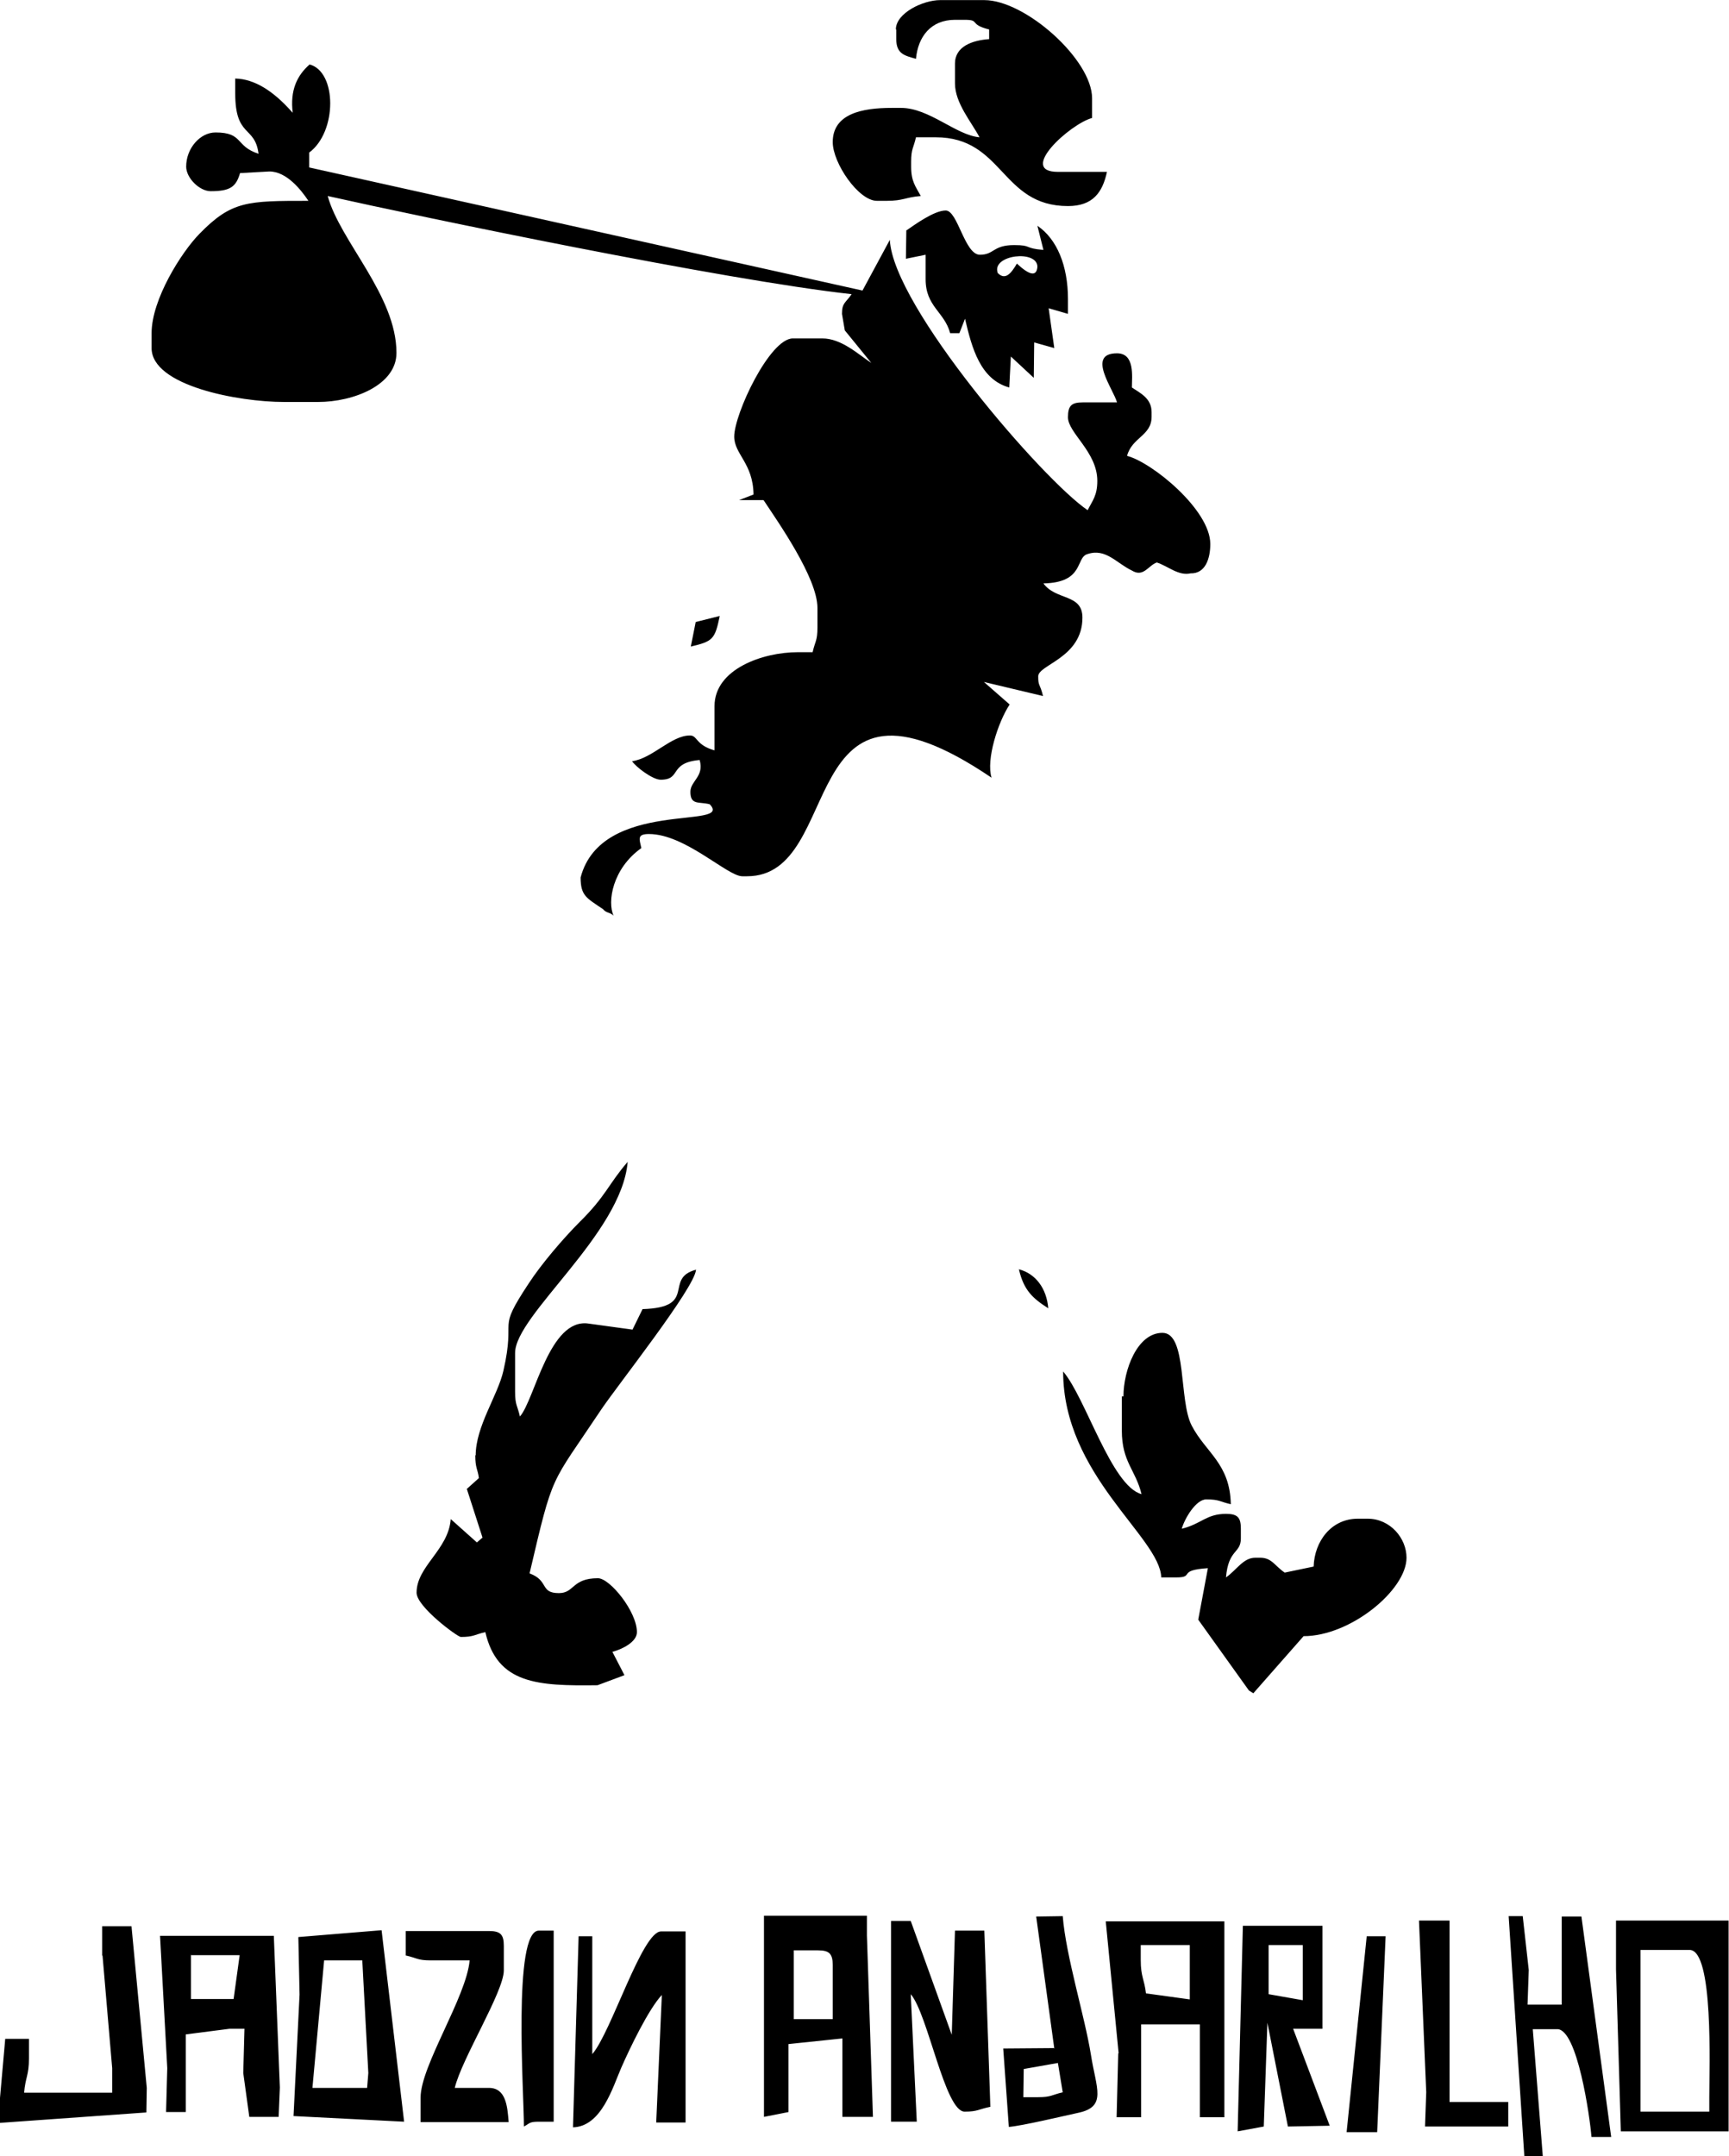 <?xml version="1.0" encoding="UTF-8"?>
<!DOCTYPE svg PUBLIC "-//W3C//DTD SVG 1.1//EN" "http://www.w3.org/Graphics/SVG/1.1/DTD/svg11.dtd">
<!-- Creator: CorelDRAW -->
<svg xmlns="http://www.w3.org/2000/svg" xml:space="preserve" width="18.75mm" height="23.37mm" version="1.1" style="shape-rendering:geometricPrecision; text-rendering:geometricPrecision; image-rendering:optimizeQuality; fill-rule:evenodd; clip-rule:evenodd"
viewBox="0 0 43 53.59"
 xmlns:xlink="http://www.w3.org/1999/xlink"
 xmlns:xodm="http://www.corel.com/coreldraw/odm/2003">
 <defs>
  <style type="text/css">
   <![CDATA[
    .fil0 {fill:black}
   ]]>
  </style>
 </defs>
 <g id="Camada_x0020_1">
  <path class="fil0" d="M22.29 0.73l0 0.24c0,0.37 0.21,0.41 0.49,0.49 0.05,-0.55 0.37,-0.97 0.97,-0.97l0.24 0c0.4,0 0.09,0.11 0.61,0.24l0 0.24c-0.42,0.03 -0.85,0.18 -0.85,0.61l0 0.49c0,0.49 0.41,0.96 0.61,1.34 -0.58,-0.05 -1.25,-0.73 -1.95,-0.73l-0.24 0c-0.72,0 -1.46,0.14 -1.46,0.85 0,0.52 0.64,1.46 1.1,1.46l0.24 0c0.42,0 0.47,-0.09 0.85,-0.12 -0.13,-0.24 -0.24,-0.36 -0.24,-0.73l0 -0.12c0,-0.33 0.06,-0.34 0.12,-0.61l0.49 0c1.69,0 1.62,1.71 3.29,1.71 0.62,0 0.86,-0.34 0.97,-0.85l-1.22 0c-1.01,0 0.3,-1.19 0.85,-1.34l0 -0.49c0,-0.96 -1.66,-2.44 -2.68,-2.44l-1.1 0c-0.42,0 -1.1,0.32 -1.1,0.73zm-15.03 2.05c-0.46,-0.52 -0.93,-0.82 -1.41,-0.83l0 0.37c0,1.11 0.49,0.79 0.58,1.5 -0.59,-0.19 -0.37,-0.53 -1.07,-0.53 -0.38,0 -0.73,0.39 -0.73,0.85 0,0.28 0.33,0.61 0.61,0.61 0.49,0 0.63,-0.11 0.73,-0.45l0.73 -0.04c0.43,0 0.79,0.46 0.97,0.73 -1.52,0 -1.91,-0 -2.71,0.82 -0.45,0.46 -1.19,1.63 -1.19,2.47l0 0.37c0,0.94 2.17,1.34 3.29,1.34l0.85 0c0.88,0 1.95,-0.42 1.95,-1.22 0,-1.43 -1.4,-2.77 -1.71,-3.9 2.32,0.52 9.85,2.09 13.03,2.44 -0.15,0.22 -0.24,0.21 -0.24,0.49l0.07 0.41 0.66 0.81c-0.32,-0.21 -0.74,-0.61 -1.22,-0.61l-0.73 0c-0.58,0 -1.46,1.88 -1.46,2.44 0,0.44 0.47,0.66 0.48,1.44l-0.36 0.14 0.61 0c0.35,0.53 1.34,1.93 1.34,2.68l0 0.49c0,0.33 -0.06,0.34 -0.12,0.61l-0.37 0c-0.87,0 -2.07,0.42 -2.07,1.34l0 1.1c-0.47,-0.13 -0.42,-0.37 -0.61,-0.37 -0.47,0 -0.93,0.57 -1.44,0.64 0.09,0.14 0.51,0.46 0.71,0.46 0.53,0 0.19,-0.42 0.97,-0.49 0.12,0.41 -0.23,0.52 -0.23,0.79 0,0.34 0.21,0.24 0.48,0.31 0.62,0.64 -2.69,-0.16 -3.21,1.82 0,0.46 0.15,0.51 0.56,0.79 0.08,0.1 0.17,0.07 0.26,0.16 -0.16,-0.34 -0.03,-1.17 0.69,-1.68 -0.05,-0.23 -0.11,-0.35 0.19,-0.35 0.9,0 1.95,1.05 2.32,1.05l0.12 0c2.48,0 1.12,-5.81 6.08,-2.45 -0.14,-0.45 0.16,-1.38 0.45,-1.82l-0.64 -0.56 1.47 0.35c-0.08,-0.33 -0.12,-0.23 -0.12,-0.49 0,-0.29 1.1,-0.46 1.1,-1.46 0,-0.6 -0.66,-0.42 -0.97,-0.85 1.03,-0.02 0.79,-0.65 1.1,-0.73 0.45,-0.15 0.72,0.23 1.1,0.41 0.29,0.18 0.41,-0.13 0.62,-0.2 0.28,0.09 0.54,0.34 0.84,0.27 0.37,0.01 0.49,-0.37 0.49,-0.73 0,-0.85 -1.45,-2.03 -2.07,-2.19 0.12,-0.46 0.61,-0.5 0.61,-0.97l0 -0.12c0,-0.34 -0.28,-0.47 -0.49,-0.61 0,-0.27 0.08,-0.85 -0.37,-0.85 -0.77,0 -0.09,0.89 0,1.22l-0.85 0c-0.28,0 -0.37,0.08 -0.37,0.37 0,0.39 0.73,0.86 0.73,1.58 0,0.37 -0.12,0.49 -0.24,0.73 -1.1,-0.74 -4.84,-5.06 -4.92,-6.72l-0.68 1.26 -13.76 -3.06 0 -0.37c0.7,-0.52 0.69,-2.01 0.01,-2.19 -0.31,0.27 -0.49,0.64 -0.42,1.2zm10.04 12.69l-0.12 0.6c0.55,-0.13 0.6,-0.18 0.72,-0.76l-0.6 0.15zm8.77 17.05c-0.04,-0.49 -0.31,-0.86 -0.73,-0.97 0.12,0.52 0.34,0.72 0.73,0.97zm-14.25 3.65c0,0.33 0.06,0.34 0.09,0.57l-0.3 0.27 0.39 1.21 -0.14 0.12 -0.65 -0.58c-0.06,0.77 -0.85,1.17 -0.85,1.83 0,0.35 1.02,1.1 1.1,1.1 0.33,0 0.34,-0.06 0.61,-0.12 0.3,1.29 1.3,1.34 2.79,1.32l0.67 -0.25 -0.3 -0.58c0.23,-0.06 0.61,-0.24 0.61,-0.49 0,-0.51 -0.67,-1.34 -0.97,-1.34 -0.65,0 -0.58,0.37 -0.97,0.37 -0.48,0 -0.24,-0.31 -0.73,-0.49 0.6,-2.56 0.5,-2.15 1.78,-4.07 0.41,-0.61 2.33,-3.03 2.36,-3.48 -0.82,0.22 0.06,0.94 -1.33,0.98l-0.25 0.51 -1.09 -0.15c-0.98,-0.15 -1.34,1.89 -1.71,2.31 -0.06,-0.27 -0.12,-0.28 -0.12,-0.61l0 -0.97c0,-0.94 2.65,-2.96 2.8,-4.75 -0.47,0.54 -0.54,0.85 -1.19,1.49 -0.41,0.41 -0.95,1.04 -1.27,1.53 -0.82,1.24 -0.31,0.77 -0.63,2.17 -0.14,0.62 -0.69,1.38 -0.69,2.11zm16.08 -1.46l0 0.85c0,0.78 0.34,0.97 0.49,1.58 -0.75,-0.2 -1.39,-2.4 -1.95,-3.05 0,2.58 2.41,4.12 2.44,5.12l0.37 0c0.48,0 0.01,-0.18 0.79,-0.23l-0.24 1.28 1.26 1.76 0.11 0.07 1.25 -1.42c1.17,0 2.56,-1.15 2.56,-1.95 0,-0.48 -0.4,-0.97 -0.97,-0.97l-0.24 0c-0.66,0 -1.08,0.56 -1.1,1.19l-0.72 0.15c-0.25,-0.17 -0.32,-0.37 -0.61,-0.37l-0.12 0c-0.3,0 -0.46,0.3 -0.73,0.49 0.06,-0.71 0.37,-0.59 0.37,-0.97l0 -0.24c0,-0.28 -0.08,-0.37 -0.37,-0.37 -0.49,0 -0.61,0.25 -1.1,0.37 0.07,-0.25 0.35,-0.73 0.61,-0.73 0.33,0 0.34,0.06 0.61,0.12 -0.02,-1.01 -0.62,-1.28 -0.97,-1.95 -0.33,-0.62 -0.11,-2.31 -0.73,-2.31 -0.63,0 -0.97,0.93 -0.97,1.58zm-5.36 -28.99l-0.01 0.71 0.49 -0.1 0 0.61c0,0.68 0.47,0.81 0.61,1.34l0.23 -0 0.14 -0.36c0.17,0.73 0.38,1.51 1.1,1.71l0.04 -0.77 0.57 0.53 0.01 -0.88 0.5 0.14 -0.14 -0.99 0.48 0.14 0 -0.37c0,-0.82 -0.27,-1.49 -0.76,-1.82l0.15 0.6c-0.5,-0.04 -0.27,-0.12 -0.73,-0.12 -0.53,0 -0.49,0.24 -0.85,0.24 -0.38,0 -0.55,-1.1 -0.85,-1.1 -0.29,0 -0.78,0.36 -0.97,0.49zm2.27 1.06c0.19,0.2 0.34,0.01 0.48,-0.23 0.3,0.28 0.49,0.34 0.51,0.08 -0,-0.43 -1.13,-0.3 -0.99,0.14zm6.74 41.57l0.85 0 -0 1.37 -0.85 -0.15 0 -1.22zm-0.77 4.63l0.65 -0.12 0.09 -2.58 0.51 2.58 1.04 -0.02 -0.91 -2.41 0.73 0 0 -2.56 -1.98 -0 -0.13 5.12zm-4.96 -0.85l-0.37 0 0.01 -0.7 0.85 -0.15 0.12 0.73c-0.27,0.06 -0.28,0.12 -0.61,0.12zm0.41 -1.22l-1.28 0.01 0.14 1.95c0.34,-0.03 1.31,-0.26 1.72,-0.35 0.73,-0.15 0.45,-0.61 0.32,-1.45 -0.15,-0.94 -0.62,-2.44 -0.7,-3.44l-0.66 0.01 0.45 3.28zm9.24 1.1l-0.03 0.85 2.07 0 0 -0.61 -1.46 0 0 -4.51 -0.76 0 0.18 4.26zm-15.74 -3.53l0.61 0c0.28,0 0.37,0.08 0.37,0.37l0 1.34 -0.97 0 0 -1.71zm-0.73 4.14l0.61 -0.12 0 -1.69 1.34 -0.14 0 1.95 0.76 -0 -0.15 -4.51 0 -0.49 -2.56 0 0 4.99zm-5.97 0.24c0.15,-0.08 0.13,-0.12 0.37,-0.12l0.37 0 0 -4.75 -0.37 0c-0.65,0 -0.37,4.04 -0.37,4.87zm27.77 -4.39l1.22 0c0.6,0 0.49,2.92 0.49,3.65l0 0.37 -1.71 0 0 -4.02zm-0.61 0.49l0.12 4.02 2.68 0 0 -5.24 -2.8 0 0 1.22zm-18.03 3.78l0.64 -0 -0.15 -3.17c0.43,0.5 0.85,2.92 1.34,2.92 0.33,0 0.34,-0.06 0.64,-0.12l-0.15 -4.38 -0.73 0 -0.08 2.59 -1.02 -2.83 -0.49 0 0 4.99zm-17.42 -4.14l1.22 0 -0.15 1.09 -1.06 0 0 -1.1zm-0.58 2.8l-0.03 1.1 0.49 0 0 -1.93 1.09 -0.14 0.37 0 -0.03 1.1 0.15 1.09 0.73 0 0.03 -0.73 -0.15 -3.77 -2.83 0 0.18 3.29zm25.43 -3.04l0 1.34 -1.09 -0.15c-0.04,-0.35 -0.13,-0.41 -0.13,-0.83l0 -0.37 1.22 0zm-1.78 2.68l-0.04 1.59 0.61 0 0 -2.31 1.46 0 0 2.31 0.61 0 0 -4.87 -2.95 0 0.32 3.28zm-25.26 -2.43l0.24 2.8 0 0.61 -2.19 0c0.03,-0.38 0.12,-0.43 0.12,-0.85l0 -0.49 -0.59 0 -0.14 1.58 0 0.51 3.65 -0.26 0.01 -0.61 -0.38 -4.02 -0.73 0 0 0.73zm5.51 0.12l0.95 -0 0.15 2.8 -0.03 0.37 -1.36 -0 0.29 -3.16zm-0.64 -0.58l0.03 1.43 -0.15 3.02 2.75 0.14 -0.56 -4.76 -2.07 0.17zm2.68 0.46c0.27,0.06 0.28,0.12 0.61,0.12l0.97 0c-0.08,0.91 -1.22,2.62 -1.22,3.41l0 0.61 2.19 0c-0.03,-0.4 -0.07,-0.85 -0.49,-0.85l-0.85 0c0.17,-0.72 1.22,-2.39 1.22,-2.92l0 -0.61c0,-0.28 -0.08,-0.37 -0.37,-0.37l-2.07 0 0 0.61zm4.63 2.44l0 -2.92 -0.34 0 -0.14 4.75c0.71,-0.02 0.99,-1 1.2,-1.48 0.21,-0.48 0.68,-1.46 1.01,-1.81l-0.14 3.17 0.73 0 0 -4.75 -0.61 0c-0.47,0 -1.24,2.51 -1.71,3.05zm18.77 1.95l0.75 0 0.21 -4.87 -0.47 0 -0.5 4.87zm4.41 0.61l0.46 0 -0.25 -3.17 0.61 0c0.5,0 0.81,2.18 0.85,2.68l0.49 -0 -0.74 -5.48 -0.49 0 0 2.19 -0.85 0 0.03 -0.86 -0.15 -1.34 -0.35 -0 0.39 5.97z"/>
 </g>
</svg>
